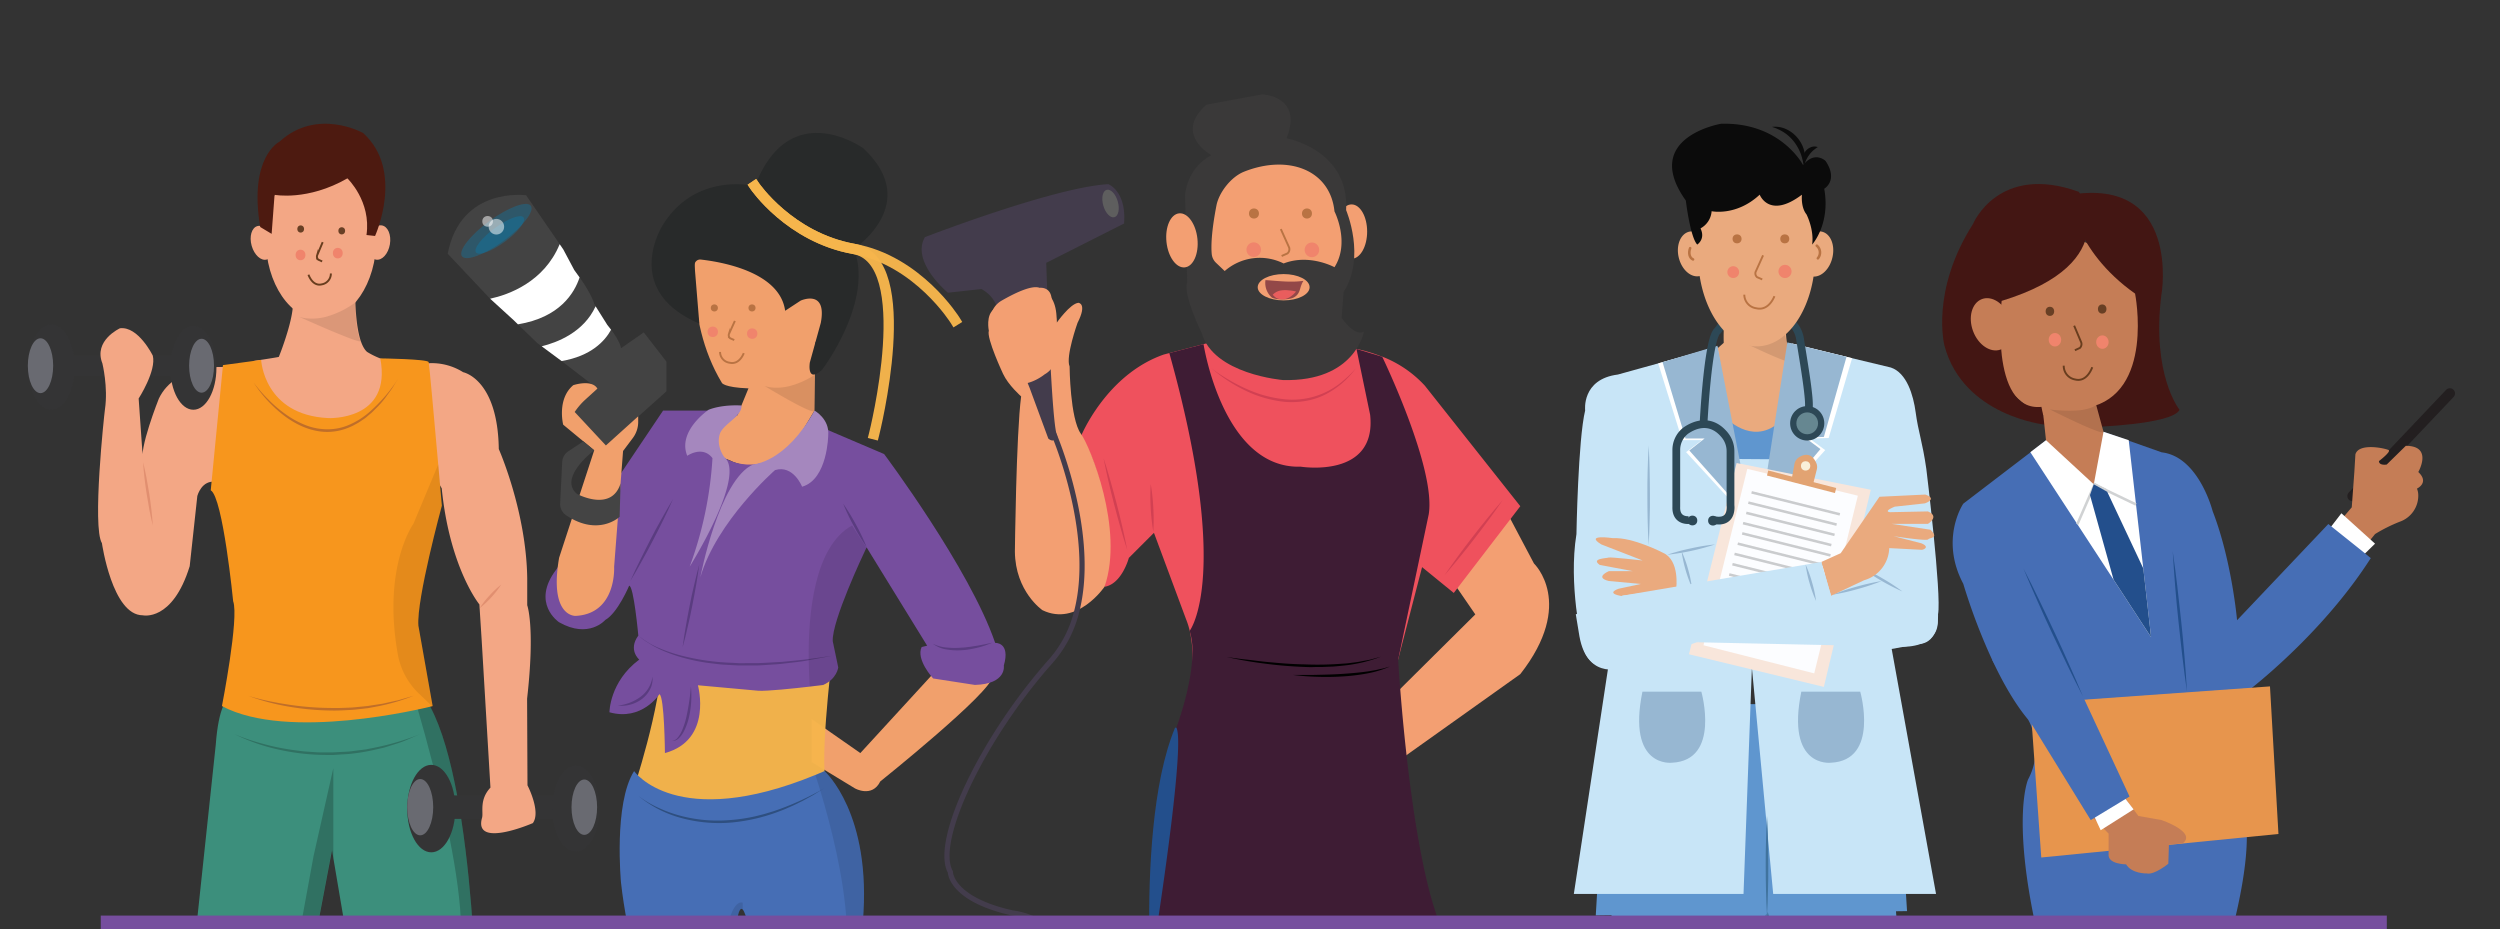 <svg xmlns="http://www.w3.org/2000/svg" xmlns:xlink="http://www.w3.org/1999/xlink" width="967.18" height="359.54" viewBox="0 0 967.18 359.54"><rect x="0" y="0" width="967.18" height="359.54" fill="#333333" stroke="none"/><defs><style>.a,.ak,.am,.ap,.ar,.ay,.n,.q,.u,.w{fill:none;}.b{clip-path:url(#a);}.c{fill:#5f96cf;}.d{fill:#eaaa7e;}.e{opacity:0.1;}.bf,.bn,.bo,.e{isolation:isolate;}.f{fill:#c8e5f7;}.ag,.ai,.g{fill:#fff;}.h{fill:#97b7d2;}.i{fill:#f8e6db;}.j{fill:#fcfdff;}.k{fill:#e2a372;}.l{fill:#f9f0d9;}.m{opacity:0.4;}.n{stroke:#808184;}.am,.ap,.ar,.ay,.n,.q,.u,.w{stroke-miterlimit:10;}.o{fill:#2d4856;}.p{fill:#668791;}.q{stroke:#2d4856;stroke-width:3px;}.r{fill:#40739e;}.s{fill:#0b0b0b;}.t{fill:#f0846c;}.u,.w{stroke:#b97343;}.ar,.u{stroke-width:0.75px;}.v{fill:#b97343;}.am,.ay,.w{stroke-linecap:round;}.x{fill:#f1a06c;}.y{fill:#282a2a;}.z{fill:#f6b54c;}.ak,.z{opacity:0.97;}.aa{fill:#434343;}.ab{fill:#466eb5;}.ac{fill:#2e4f80;}.ad{fill:#764e9e;}.ae{fill:#a587be;}.af{fill:#5a3c80;}.ag,.ah{opacity:0.31;}.ah{fill:#0086be;}.ai{opacity:0.51;}.aj{fill:#444;}.ak{stroke:#f6b54c;stroke-linecap:square;stroke-linejoin:round;}.ak,.am{stroke-width:4px;}.al{fill:#c57d56;}.am{stroke:#231f20;}.an{fill:#431613;}.ao{fill:#e7954d;}.ap{stroke:#d0d2d3;}.aq{fill:#234f8c;}.ar{stroke:#683d1e;}.as{fill:#683f24;}.at{fill:#f39f72;}.au{fill:#ef515d;}.av{fill:#3e1c34;}.aw{fill:#3a3939;}.ax{fill:#433c4c;}.ay{stroke:#433c4c;stroke-width:2px;}.az{fill:#5e5e5e;}.ba{fill:#934848;}.bb{clip-path:url(#b);}.bc{fill:#e95d5d;}.bd{fill:#d24052;}.be{fill:#3c8f7c;}.bf,.bo{opacity:0.21;}.bg{fill:#f3a785;}.bh{fill:#343435;}.bi{fill:#696a71;}.bj{fill:#e18f70;}.bk{fill:#4d1a10;}.bl{fill:#f7961d;}.bm{fill:#bf6e29;}.bn{opacity:0.08;}</style><clipPath id="a"><rect class="a" width="967.18" height="355.24" transform="translate(-10.77 -36.49)"/></clipPath><clipPath id="b"><path class="a" d="M490.6,109.06a7.46,7.46,0,0,0,3.09,6.19,5.43,5.43,0,0,0,5.63-.53c2.07-1.38,3.5-3.76,4.82-6a65.151,65.151,0,0,1-13.54.34Z" transform="translate(-10.77 -36.49)"/></clipPath></defs><g transform="translate(778.86 230.49)"><g transform="translate(-768.09 -194)"><g class="b"><path class="c" d="M723.26,323.04H612.29l.4-5.46.59-8.22,3.09-42.49,48.97,1.1,6.07.14,47.73,1.07,3.07,40.18.52,6.69Z"/><path class="c" d="M611.44,235.21l110.58,1.42,4.99,79.36-120.42,1.67Z"/><path class="d" d="M667.29,121.58l23.63,1.51s-.42,10.42,1.27,11.27l4,8.07v18.71l-19.84,9-14.77-4.72-2.53-13,1.48-10.21,1.05-4.89,5.28-4.68a81.984,81.984,0,0,1,.43-11.06Z" transform="translate(-10.77 -36.49)"/><path class="e" d="M671.57,131a59.638,59.638,0,0,0,10.73.38c6.07-.46,8.05-2.45,8.05-2.45-.58-2.07,2.36,8.41,2.7,10.9C693.33,141.82,671.57,131,671.57,131Z" transform="translate(-10.77 -36.49)"/><path class="c" d="M667.29,161.28s10.13,11.15,20.68,2.43v15.85l-13.51,3.83L670,177.22l-2.74-9.78Z" transform="translate(-10.77 -36.49)"/><path class="f" d="M691.8,132.65l39.7,9.53c6.19,2.06,8.73,10.72,9.62,17.36,1,7.53,2.6,11.27,4.12,21.86,0,0,6,48.84,4.53,56.28,0,0,.64,11.26-7.59,11.48l-10.34,1.91L749,345.85H686l-8.24-87.55-3.24,87.55H608.87l13.25-87.34s-8.44.21-10.13-10c0,0-5.28-22.32-2.11-41.88,0,0,.63-36.57,3.37-47.84,0,0-1.47-12.1,12.66-13.89l38.52-10.67,7.27,43.34,13.21.1Z" transform="translate(-10.77 -36.49)"/><path class="g" d="M630.74,104.09l22.07-6.23,13.61,67.6-24.89-27.03,6.13-4.65H640Z"/><path class="h" d="M632.42,103.62l21.24-6.34,13.12,67.51-24-27,5.91-4.64h-7.38Z"/><path class="h" d="M635.41,267.58H658.2s7.59,26.65-11.4,27.5C646.8,295.08,629.36,297.2,635.41,267.58Z" transform="translate(-10.77 -36.49)"/><path class="h" d="M696.88,267.58h22.79s7.6,26.65-11.39,27.5C708.28,295.08,690.83,297.2,696.88,267.58Z" transform="translate(-10.77 -36.49)"/><path class="g" d="M705.76,102.09l-23.21-5.71L670.31,165.4l25.04-27.75-6.04-4.47,7.38-.22Z"/><path class="h" d="M703.6,101.56l-22.9-5.59-10.85,69.44,23.65-28.17-6.04-4.47,7.38-.22Z"/><path class="i" d="M642.64,216.63l52.19,12.62,18.15-76.26-51.91-10.34Z"/><path class="j" d="M648.26,213.15l42.84,10.87,16.88-68.74L665.21,144.9Z"/><path class="k" d="M699.12,154.25l-26.3-6.77.49-1.95,26.3,6.78Z"/><path class="k" d="M693.22,185l1-5.48a3.91,3.91,0,0,1,1.74-2.6c1.8-1.13,4.87-2.12,6.76,2.33a3.84,3.84,0,0,1,.15,2.39l-1.35,5.29Z" transform="translate(-10.77 -36.49)"/><ellipse class="l" cx="1.8" cy="1.81" rx="1.8" ry="1.81" transform="translate(685.97 141.94)"/><g class="m"><line class="n" x2="34.16" y2="8.5" transform="translate(666.86 153.99)"/><line class="n" x2="34.16" y2="8.5" transform="translate(665.61 157.96)"/><line class="n" x2="34.16" y2="8.5" transform="translate(664.81 161.93)"/><line class="n" x2="34.16" y2="8.5" transform="translate(663.56 165.9)"/><line class="n" x2="34.16" y2="8.51" transform="translate(663.23 169.87)"/><line class="n" x2="34.16" y2="8.51" transform="translate(661.51 173.84)"/><line class="n" x2="34.16" y2="8.51" transform="translate(660.26 177.81)"/><line class="n" x2="34.17" y2="8.5" transform="translate(659.46 181.79)"/><line class="n" x2="34.16" y2="8.5" transform="translate(658.21 185.76)"/><line class="n" x2="34.16" y2="8.5" transform="translate(657.42 189.73)"/></g><path class="d" d="M643.4,213.87s-11.65-6.1-19.39-5.67c0,0-11.25-1.68-4.5,2.42l16,6.22s-12.52-1.42-13.22-1.13-7,.32-3.38,2.85l12.8,2.4h-9.28s-5.77,2.4,0,3.82l12.38,1.13-8.58,1.85s-5.07,1.61.56,2.72.7,0,.7,0l21-2.87S649.93,216.76,643.4,213.87Z" transform="translate(-10.77 -36.49)"/><path class="f" d="M656.42,248.47l80.14,1.73s13.44.38,13.14-10.2L746,208.67,718.12,216Z" transform="translate(-10.77 -36.49)"/><ellipse class="o" cx="6.61" cy="6.66" rx="6.61" ry="6.66" transform="translate(681.78 120.62)"/><ellipse class="p" cx="4.2" cy="4.23" rx="4.2" ry="4.23" transform="translate(684.19 123.05)"/><path class="q" d="M653.42,201.19s-5.12.64-4.91-5.1v-22a9.44,9.44,0,0,1,3.64-7.48c3.81-2.67,10-4.65,15.19,1.8a9.9,9.9,0,0,1,2.14,6.22v20.86s1,7.06-6.15,5.76" transform="translate(-10.77 -36.49)"/><ellipse class="o" cx="1.88" cy="1.89" rx="1.88" ry="1.89" transform="translate(642.1 162.99)"/><ellipse class="o" cx="1.88" cy="1.89" rx="1.88" ry="1.89" transform="translate(650.05 163.05)"/><path class="q" d="M659,165s1.63-34.73,5.61-37.14c0,0,12.47-19.31,28.67-2.89a11.26,11.26,0,0,1,3.12,6.26c1.16,7.58,4.49,26.1,3.1,27.32" transform="translate(-10.77 -36.49)"/><path class="h" d="M637.82,172.33c.2,3.22.3,6.43.38,9.65s.1,6.42.12,9.64,0,6.43-.12,9.64l-.14,4.82c-.08,1.61-.13,3.22-.24,4.82-.12-1.6-.16-3.21-.25-4.82l-.14-4.82c-.09-3.21-.1-6.43-.11-9.64s0-6.43.11-9.64S637.61,175.55,637.82,172.33Z" transform="translate(-10.77 -36.49)"/><path class="r" d="M683.6,315.59c.21,3.21.31,6.42.39,9.64s.1,6.43.11,9.64,0,6.43-.11,9.64l-.14,4.82c-.09,1.61-.13,3.22-.25,4.83-.11-1.61-.16-3.22-.24-4.83l-.14-4.82c-.09-3.21-.11-6.43-.12-9.64s0-6.43.12-9.64S683.4,318.8,683.6,315.59Z" transform="translate(-10.77 -36.49)"/><path class="h" d="M728,224.78a88.643,88.643,0,0,1-9.45,3.14,86.49,86.49,0,0,1-9.72,2.19,86.51,86.51,0,0,1,9.45-3.15,88.719,88.719,0,0,1,9.72-2.18Z" transform="translate(-10.77 -36.49)"/><path class="h" d="M663.52,210.62a90.521,90.521,0,0,1-18.51,4,77.3,77.3,0,0,1,9.15-2.47A79.3,79.3,0,0,1,663.52,210.62Z" transform="translate(-10.77 -36.49)"/><path class="h" d="M654.54,227.23a53.611,53.611,0,0,1-4-14,45.319,45.319,0,0,1,2.5,6.88,46.783,46.783,0,0,1,1.5,7.12Z" transform="translate(-10.77 -36.49)"/><path class="h" d="M736,228.83a84.3,84.3,0,0,1-15.88-9.23,74.185,74.185,0,0,1,8.19,4.18,75.992,75.992,0,0,1,7.69,5.05Z" transform="translate(-10.77 -36.49)"/><path class="d" d="M704.62,217.41l3.77,13.07,12.78-6a13.38,13.38,0,0,0,9.73-12.43l12.13.63a2.809,2.809,0,0,0,.65,0c.81-.16,2.83-1.17-.38-2.5l-10.69-2.75s12.8,2,13.36,1.24,4.36-.33.85-3.73l-14.91-2.26h13.92s4.79-2.84,0-4.83l-14.58.3s-3-.16,1.78-2.14l11.68-1.28s5.06-1.7.14-3.4l-17.73.85-15,21.83Z" transform="translate(-10.77 -36.49)"/><path class="f" d="M627.53,230.48l77.09-13.07,3.77,13.07-79.73,27.61s-14.39,6-17.62-11.89l-1.41-8.54Z" transform="translate(-10.77 -36.49)"/><path class="h" d="M702.58,232.49a48.143,48.143,0,0,1-2.5-6.89,46.525,46.525,0,0,1-1.54-7.16,45.725,45.725,0,0,1,2.5,6.88,46.9,46.9,0,0,1,1.54,7.17Z" transform="translate(-10.77 -36.49)"/><path class="r" d="M683.37,353.43a8.87,8.87,0,0,1,.07,3.12,8.72,8.72,0,0,1-.93,3,8.691,8.691,0,0,1-.06-3.13A8.868,8.868,0,0,1,683.37,353.43Z" transform="translate(-10.77 -36.49)"/><path class="r" d="M683.84,352.81a11.62,11.62,0,0,1,.62,6.73,10.409,10.409,0,0,1-.81-3.32,10.619,10.619,0,0,1,.19-3.41Z" transform="translate(-10.77 -36.49)"/><path class="d" d="M704.86,89.63a4.83,4.83,0,0,0-3.14.35c-2.37-15.77-11.36-27.5-22.11-27.5S659.7,74.42,657.43,90.39a5.15,5.15,0,0,0-3.91-.76c-3.37.79-5.19,5.27-4.06,10s4.73,7.91,8.09,7.17C660,122.39,668.94,134,679.61,134s19.57-11.51,22-27c3.11.11,6.24-2.93,7.27-7.27C710.05,94.9,708.23,90.42,704.86,89.63Z" transform="translate(-10.77 -36.49)"/><path class="s" d="M656.62,94.62s3.29-2.13,1.25-6.26a8.21,8.21,0,0,0,4.31-6.65s9.53,2.05,18.6-6.4c0,0,3.63,9.6,16.34,0,0,0-.54,4.78,1.77,7.64,0,0,3,5.84,2.18,11.67,0,0,7.16-7.89,4.67-21.6,0,0,5.59-3.2.53-10.74,0,0-4.16-4.12-8.7,1.6,0,0-8.62-16.69-31.76-16,0,0-31.08,5.25-13.61,29.71C652.2,77.59,653.9,91.83,656.62,94.62Z" transform="translate(-10.77 -36.49)"/><path class="s" d="M685.55,49.1a10.07,10.07,0,0,1,5.63.94,12.31,12.31,0,0,1,4.54,3.69,12.47,12.47,0,0,1,2.2,11,25.064,25.064,0,0,0-1.28-5.27,18.26,18.26,0,0,0-2.5-4.52,16.351,16.351,0,0,0-3.73-3.55A18.44,18.44,0,0,0,685.55,49.1Z" transform="translate(-10.77 -36.49)"/><path class="s" d="M703.24,56.91a14.42,14.42,0,0,0-1.84,1.37,10.789,10.789,0,0,0-1.34,1.46A12.859,12.859,0,0,0,699,61.43c-.34.62-.62,1.3-1,2.11a4.54,4.54,0,0,1,.47-5,4.789,4.789,0,0,1,2.17-1.6A3.54,3.54,0,0,1,703.24,56.91Z" transform="translate(-10.77 -36.49)"/><ellipse class="t" cx="2.28" cy="2.29" rx="2.28" ry="2.29" transform="translate(657.49 66.49)"/><ellipse class="t" cx="2.54" cy="2.56" rx="2.54" ry="2.56" transform="translate(677.26 65.96)"/><path class="u" d="M682.08,98.78l-2.9,6.44a1.94,1.94,0,0,0,.58,2l2,.88" transform="translate(-10.77 -36.49)"/><path class="u" d="M674.82,114a5.34,5.34,0,0,0,4.65,5.26c4.93,1.17,7-4.68,7-4.68" transform="translate(-10.77 -36.49)"/><ellipse class="v" cx="1.74" cy="1.75" rx="1.74" ry="1.75" transform="translate(659.51 54.17)"/><ellipse class="v" cx="1.74" cy="1.75" rx="1.74" ry="1.75" transform="translate(677.97 54.17)"/><path class="w" d="M653.88,96c-.74,1.88-.24,3.83,1.11,4.37" transform="translate(-10.77 -36.49)"/><path class="w" d="M702.87,95.05a3.47,3.47,0,0,1,.42,4.88" transform="translate(-10.77 -36.49)"/><path class="x" d="M364.23,257.13l-31.39,34.21L314,278.2v16.62L330.75,305s6.61,3.75,9.8-2.68c0,0,43.37-34.73,43.37-40.55l-9.85-8Z" transform="translate(-10.77 -36.49)"/><path class="x" d="M269.69,92.35s-5.72,30.39,9.58,55.76c0,0,.71,1.78,10.29,2.14l-4.26,10.37s-20.57,11.43-2.84,17.51c0,0,14.9,8.58,27.32-10.37l5.32-8.93.36-26.29,8.86-17.31L287.08,89.49Z" transform="translate(-10.77 -36.49)"/><path class="y" d="M271.05,100.41c7.58.84,30.63,4.61,32.7,19.82l6-3.93s10.29-4.65,7.8,8.58l-4.25,15.36s-1.3,8.22,4.7,2.86c0,0,20.19-26.44,12.38-46.82,0,0,26.61-17.51,3.55-38.95,0,0-28.38-20.38-41.86,14.65,0,0-23.06-5.72-35.83,15.37,0,0-15.84,25,14.31,37.82l-1.85-22.58a2.16,2.16,0,0,1,2.35-2.18Z" transform="translate(-10.77 -36.49)"/><path class="z" d="M256.21,253.81l65.58,1.61s-5.45,44.5-1.46,49.32c0,0-41.15,32.44-75.47,1.34C244.86,306.08,255.68,273.92,256.21,253.81Z" transform="translate(-10.77 -36.49)"/><path class="aa" d="M257.81,139.88v11.53L234.4,172.32c-1.23,1.1-12.61-13.49-12.61-13.49l9.35-8.48L219,141l-1.7-1.28-7.7-5.71-1.77-1.32-7.43-7.18-1.62-1.58-9.12-8.33-.07-.06L173.21,98.17c5-26.16,30.33-22.62,30.33-22.62l13,18.92,1.38,2,4.26,8c.76,1,1.44,1.94,2.06,2.82,5,7.12,5.66,10.31,5.66,10.31l.54.86,4.51,7.18c.54.67,1,1.3,1.48,1.89,3.63,4.88,3.84,7.2,3.84,7.2l8.78-6.14Z" transform="translate(-10.77 -36.49)"/><path class="ab" d="M333.78,356.88H289.19c-.44-1.85-1.11-4.18-1.85-5s-1.62.05-2.33,5H242.6c-.95-5-1.77-10.18-2.35-15.41,0,0-2.92-30.55,5.06-43.16,0,0,16.32,23.56,70.18,1.48,1.15-.48,2.31-1,3.48-1.48C319,298.31,337.48,314.66,333.78,356.88Z" transform="translate(-10.77 -36.49)"/><path class="ac" d="M246.9,307.85a39.859,39.859,0,0,0,8.21,4.83,50.189,50.189,0,0,0,9,3.13,57.15,57.15,0,0,0,9.37,1.5,60,60,0,0,0,9.48-.09,67.865,67.865,0,0,0,9.39-1.45c1.53-.39,3.08-.74,4.59-1.23l2.28-.69,2.25-.78a107.8,107.8,0,0,0,17.3-8.06l-4.07,2.53-4.2,2.32c-1.44.7-2.86,1.44-4.33,2.08s-2.92,1.32-4.43,1.85A69.4,69.4,0,0,1,283,318.21a55.539,55.539,0,0,1-19.13-1.66,43.83,43.83,0,0,1-16.97-8.7Z" transform="translate(-10.77 -36.49)"/><path class="e" d="M333.78,356.88h-6.26c-1-17.38-5.95-37-10.17-51-.64-2.16-1.27-4.18-1.86-6,1.15-.48,2.31-1,3.48-1.48C319,298.31,337.48,314.66,333.78,356.88Z" transform="translate(-10.77 -36.49)"/><path class="e" d="M287.34,349.25v2.67c-.77-.83-1.62.05-2.33,5h-3.22C284.3,347.51,287.34,349.25,287.34,349.25Z" transform="translate(-10.77 -36.49)"/><path class="ad" d="M388.35,257.48s1.24,7.14-11.18,7.5L361,262.48s-6.75-7.33-4.44-12.16l2.13-.52-18-29.22h0l-5.43-8.83-.1.22c-1.25,2.63-13.36,28.26-13,36.06l2.13,10.18s-.53,4.46-5.85,6.79c0,0-2.14.27-5.19.63-6.22.72-16.25,1.78-19.82,1.6L270,265.11s5.87,21.14-12.76,26.23c0,0-.18-21.89-2.13-22.78,0,0-6.74,10.54-19.33,7,0,0,0-11.8,11.52-20.38,0,0-4.43-3.75-.35-9.29,0,0-1.77-19.3-3.55-19.3,0,0-4.43,10.56-9.22,13.24,0,0-6.38,7.49-17.92.88,0,0-11-7.33-1.05-20.38l41.31-61.47h20.76l8,1.79s-18.8,12.15-2.3,17.78c0,0,17.06,7.95,29.74-15.28l29.32,12.51S375.23,220,385,248.72C385,248.72,391,248.36,388.35,257.48Z" transform="translate(-10.77 -36.49)"/><path class="ae" d="M315.1,158.83s5.85,3.22,5.32,9.47c0,0-.18,17.16-10.11,20,0,0-3.37-8.58-10.46-6.44,0,0-22.53,19.66-28.91,41.46,0,0,7.19-37.81,20.49-43.68C291.43,179.66,304,179,315.1,158.83Z" transform="translate(-10.77 -36.49)"/><path class="ae" d="M286.84,156.88s-7-.56-12.67,1.63c0,0-12.21,8.2-8.29,17.83,0,0,5.89-4.14,9.76.9a146.618,146.618,0,0,1-8.83,42s22.11-35.21,13.39-42.43c0,0-3.21-4.06-1.73-8.9C279.65,164.13,287.25,161,286.84,156.88Z" transform="translate(-10.77 -36.49)"/><path class="af" d="M247,245.86a30.88,30.88,0,0,0,8.22,4.95,58.315,58.315,0,0,0,9.11,3,89.73,89.73,0,0,0,19,2.61l2.4.14H293c3.21-.13,6.41-.33,9.62-.51,3.2-.33,6.41-.59,9.61-1s6.37-.9,9.58-1.31c-3.17.63-6.34,1.19-9.51,1.79s-6.4.84-9.61,1.26c-1.6.19-3.22.26-4.83.37s-3.22.24-4.84.29h-7.28l-2.42-.12c-1.61-.11-3.23-.17-4.84-.31l-4.83-.59a74,74,0,0,1-9.51-2,59.16,59.16,0,0,1-9.11-3.34l-2.16-1.12c-.7-.4-1.38-.84-2.08-1.25A21.24,21.24,0,0,1,247,245.86Z" transform="translate(-10.77 -36.49)"/><path class="af" d="M360.86,249a14.541,14.541,0,0,0,5.61,1.53,31.428,31.428,0,0,0,5.82,0c1,0,1.94-.21,2.91-.29l2.91-.45,2.9-.55c1-.19,1.93-.42,2.91-.58-.91.38-1.85.7-2.78,1.06a28.517,28.517,0,0,1-2.87.83c-.96.26-1.95.43-2.92.62a21.371,21.371,0,0,1-3,.36,23.729,23.729,0,0,1-6-.25,11.33,11.33,0,0,1-5.49-2.28Z" transform="translate(-10.77 -36.49)"/><path class="af" d="M326.19,194.84a83.109,83.109,0,0,1,5,8.2,80.357,80.357,0,0,1,4.13,8.69,82.194,82.194,0,0,1-5-8.21,80.146,80.146,0,0,1-4.13-8.68Z" transform="translate(-10.77 -36.49)"/><path class="af" d="M260.42,193c-1.2,2.75-2.49,5.45-3.8,8.14s-2.68,5.35-4.05,8-2.79,5.29-4.25,7.9l-2.2,3.92c-.76,1.29-1.5,2.59-2.29,3.86.59-1.38,1.24-2.72,1.86-4.09l1.95-4c1.3-2.7,2.67-5.36,4-8s2.79-5.3,4.26-7.91S258.86,195.56,260.42,193Z" transform="translate(-10.77 -36.49)"/><path class="af" d="M270.54,218.29c-.34,2.73-.78,5.43-1.24,8.13s-1,5.39-1.51,8.08-1.1,5.37-1.73,8l-.94,4c-.35,1.32-.67,2.66-1.05,4,.16-1.37.38-2.72.57-4.08l.67-4.05c.45-2.71,1-5.4,1.5-8.08s1.11-5.37,1.74-8S269.8,220.94,270.54,218.29Z" transform="translate(-10.77 -36.49)"/><path class="af" d="M267.3,265.61a37.241,37.241,0,0,1-.75,11.85,23.269,23.269,0,0,1-2.06,5.64,10,10,0,0,1-1.81,2.45,3.68,3.68,0,0,1-2.74,1.14,3.7,3.7,0,0,0,2.38-1.48,11.289,11.289,0,0,0,1.47-2.46,29.888,29.888,0,0,0,1.78-5.52A91.133,91.133,0,0,0,267.3,265.61Z" transform="translate(-10.77 -36.49)"/><path class="af" d="M252.42,261.78a8.59,8.59,0,0,1-.89,4.83,11,11,0,0,1-3.22,3.84,13.22,13.22,0,0,1-9.39,2.53,18.2,18.2,0,0,0,8.79-3.33A11.63,11.63,0,0,0,252.42,261.78Z" transform="translate(-10.77 -36.49)"/><path class="e" d="M322.19,248l2.13,10.18s-.53,4.46-5.85,6.79c0,0-2.14.27-5.19.63-.2-2.85-.37-6.39-.42-10.32-.22-17.84,2.14-43.9,16.78-52l5.58,8.67C334,214.58,321.86,240.21,322.19,248Z" transform="translate(-10.77 -36.49)"/><path class="g" d="M236.41,127.57c-2.42,4.41-7.72,10.16-19.14,12.11l-7.7-5.71c5.93-1.46,16.24-5.37,20.85-15.47l4.51,7.18C235.47,126.35,236,127,236.41,127.57Z" transform="translate(-10.77 -36.49)"/><path class="ag" d="M185.44,116.16h0C185.23,116.2,185.22,116.19,185.44,116.16Z" transform="translate(-10.77 -36.49)"/><path class="g" d="M224.22,107.33c-1.94,5.92-7.57,15.49-23.85,18.14l-1.62-1.58-9.12-8.33c7.06-1.52,20.85-6.41,26.89-21.09l1.38,2,4.26,8C222.92,105.51,223.6,106.45,224.22,107.33Z" transform="translate(-10.77 -36.49)"/><ellipse class="ah" cx="16.52" cy="4.71" rx="16.52" ry="4.71" transform="translate(165.167 58.852) rotate(-36.26)"/><ellipse class="ah" cx="11.42" cy="3.26" rx="11.42" ry="3.26" transform="translate(171.458 58.523) rotate(-36.26)"/><ellipse class="ai" cx="2.06" cy="2.07" rx="2.06" ry="2.07" transform="translate(175.82 47.08)"/><ellipse class="ai" cx="3" cy="3.03" rx="3" ry="3.03" transform="translate(178.27 48.19)"/><path class="x" d="M246.9,161.06v2.15a10.38,10.38,0,0,1-2.09,6.26l-3.76,5-3.46,44.8s1.06,18.19-14.9,19c0,0-10.37.54-6.38-22.51l13.57-41.55-12-9.92s-2.51-9.92,3.91-15.28c0,0,7.15-2.41,9.34,1.34l-5,4.55a26.17,26.17,0,0,0-3.8,4.48l12.06,12.95Z" transform="translate(-10.77 -36.49)"/><path class="aj" d="M229.88,174.2s-14.11,10.62-6.66,16.89c0,0,13.4,7.24,16.86-4.1l-.36,12.94s-8.17,7.81-20.7-.58a5.23,5.23,0,0,1-2.31-4.6l.79-16a5.32,5.32,0,0,1,2.36-4.16l5.84-3.86Z" transform="translate(-10.77 -36.49)"/><path class="ak" d="M292,72s13.48,19.84,38.31,24.3,7.85,71.7,7.85,71.7" transform="translate(-10.77 -36.49)"/><path class="ak" d="M292,72s13.48,19.84,38.31,24.3,39.2,27.61,39.2,27.61" transform="translate(-10.77 -36.49)"/><ellipse class="t" cx="2.01" cy="2.02" rx="2.01" ry="2.02" transform="translate(262.97 89.86)"/><ellipse class="t" cx="2.01" cy="2.02" rx="2.01" ry="2.02" transform="translate(278.22 90.56)"/><path class="u" d="M284.3,124.16l-2.3,5.08a1.54,1.54,0,0,0,.46,1.62l1.6.69" transform="translate(-10.77 -36.49)"/><path class="u" d="M278.57,136.16a4.22,4.22,0,0,0,3.67,4.16c3.89.92,5.5-3.7,5.5-3.7" transform="translate(-10.77 -36.49)"/><ellipse class="v" cx="1.37" cy="1.38" rx="1.37" ry="1.38" transform="translate(264.22 81.26)"/><ellipse class="v" cx="1.37" cy="1.38" rx="1.37" ry="1.38" transform="translate(278.79 81.26)"/><path class="e" d="M295.74,149.28s3.59,1.49,9.33.17a31.9,31.9,0,0,0,10.22-4.53s-.19,11.6-.19,13.91S295.74,149.28,295.74,149.28Z" transform="translate(-10.77 -36.49)"/><ellipse class="al" cx="31.44" cy="35.96" rx="31.44" ry="35.96" transform="matrix(0.941, -0.338, 0.338, 0.941, 747.047, 67.79)"/><line class="am" x1="37.66" y2="39.71" transform="translate(899.35 115.71)"/><path class="al" d="M912.47,214.47l6.37-7.86a61.083,61.083,0,0,1,9.58-4.78,10.69,10.69,0,0,0,7.14-10.42,6.831,6.831,0,0,0-.51-2.38s4.94-2.28.52-6.42c0,0,5.85-10.13-4.83-10.13l-7.39,7.24s-3,.52-3-1.34c0,0,4.78-3.63,3.75-4.25s-11.56-3-12.86,1.66l-.41,6.82-1,13.66-9,10.54Z" transform="translate(-10.77 -36.49)"/><path class="g" d="M900.88,180.87l7.19-7.03-13.02-11.76-6.08,7.89Z"/><path class="ab" d="M917.19,215.92c-16.23,25.4-39.09,44.65-45.94,50.14-1.3,1-2,1.57-2,1.57l-.1,53.37c.06.93.08,1.89.08,2.87,0,10.79-2.7,24.4-5.56,35.68H787.81c-9.57-43.7-3.2-58-3.2-58a25.081,25.081,0,0,0,2.47-6.85,24.531,24.531,0,0,0-.91-12.8,19.2,19.2,0,0,0-1.56-3.52c-5.29-6.35-9.94-14.67-13.76-22.81h0a228.355,228.355,0,0,1-11.31-29.71c-9.24-17.38,0-31,0-31l26-19.87,6.06-4.64L810,187.37l3.74-20.2a.16.16,0,0,0,0-.12l9.77,3.43,12.8,4.52c14.37,1.66,19.7,22.76,19.7,22.76,7.4,19,9.45,42.19,9.45,42.19l35.31-37.23,1.17.94.93.75L913.62,213l1.34,1.08Z" transform="translate(-10.77 -36.49)"/><path class="an" d="M804.25,74.21s18.78,27.31-29.87,42.2c0,0-4.93,43,15.39,41l1.49,6.9s-31.66-3.25-39-30.56c0,0-5.55-21.1,11.08-47.16C763.29,86.62,773.15,63,804.25,74.21Z" transform="translate(-10.77 -36.49)"/><path class="an" d="M800.46,75.4S802,96.64,826,113.59c0,0,7.71,38.75-18.29,44.12l1,7.53s31.75-.91,34.49-6.7c0,0-10.95-13.51-7-44.68C836.31,113.86,843.78,68.12,800.46,75.4Z" transform="translate(-10.77 -36.49)"/><ellipse class="al" cx="7.55" cy="10.41" rx="7.55" ry="10.41" transform="translate(748.924 81.84) rotate(-20.38)"/><path class="al" d="M799.26,116.75H778.94l2.46,22.96,17.86,11.17,8.62-2.48Z"/><path class="g" d="M812.77,133.81l-9.75-3.26-3.76,20.33-18.49-17.07-6.06,4.64,46.72,71.58Z"/><path class="ao" d="M867.42,229.06l-92.71,6.62,4.23,59.57,91.76-9.1Z"/><path class="al" d="M819.89,305.68l7.39,10,9,1.59s13.7,4.7,8.16,9l-5.34.53-.24,7.36s-5.41,4.42-8.33,3.75c0,0-5.75.21-8-3.52,0,0-7.18,0-6.77-3.93v-7.95l-9.91-10.15Z" transform="translate(-10.77 -36.49)"/><path class="g" d="M809.53,270.02l5.13,6.61-12.73,8.07-3.86-8.27Z"/><path class="ab" d="M772.03,183.42l41.06,88.25-15.02,9.1-37.99-61.71Z"/><line class="ap" x1="16.34" y1="7.82" transform="translate(799.26 150.88)"/><path class="ap" d="M804.15,153.22l-4.55-2.34-6.7,15.44"/><path class="aq" d="M797.79,155.04l9.13,32.75,14.51,22.24-3.02-26.61-13.95-29.65-5.2-2.89Z"/><path class="aq" d="M805.85,269.46c-2.11-4-4.12-8.13-6.11-12.23s-3.91-8.22-5.87-12.33-3.81-8.28-5.66-12.44l-2.75-6.25c-.89-2.1-1.81-4.18-2.66-6.3,1.06,2,2.06,4.06,3.1,6.09l3,6.14c2,4.09,3.91,8.22,5.86,12.34s3.82,8.27,5.66,12.43S804.11,265.24,805.85,269.46Z" transform="translate(-10.77 -36.49)"/><path class="aq" d="M846.08,267.61c-.67-4.52-1.23-9-1.78-13.57s-1-9.06-1.51-13.6-.89-9.07-1.28-13.61L841,220c-.15-2.28-.33-4.55-.45-6.83.34,2.26.62,4.52.94,6.78l.84,6.79c.54,4.52,1,9.06,1.51,13.59s.89,9.08,1.28,13.62S845.82,263.05,846.08,267.61Z" transform="translate(-10.77 -36.49)"/><ellipse class="t" cx="2.41" cy="2.6" rx="2.41" ry="2.6" transform="translate(781.82 92.35)"/><ellipse class="t" cx="2.41" cy="2.6" rx="2.41" ry="2.6" transform="translate(800.18 93.26)"/><path class="ar" d="M802.43,126l2.76,6.53a2.09,2.09,0,0,1-.55,2.08l-1.93.89" transform="translate(-10.77 -36.49)"/><path class="ar" d="M798.4,141.46a5.31,5.31,0,0,0,4.41,5.35c4.69,1.19,6.62-4.75,6.62-4.75" transform="translate(-10.77 -36.49)"/><ellipse class="as" cx="1.65" cy="1.78" rx="1.65" ry="1.78" transform="translate(780.63 82.18)"/><ellipse class="as" cx="1.65" cy="1.78" rx="1.65" ry="1.78" transform="translate(800.86 81.28)"/><path class="e" d="M793.05,158.41a57.309,57.309,0,0,0,10.37.41c5.88-.41,7.8-2.33,7.8-2.33-.54-2,2.25,8.15,2.57,10.56C814.05,169,793.05,158.41,793.05,158.41Z" transform="translate(-10.77 -36.49)"/><path class="aq" d="M551,361.05H509.6l-10.28-44.89-3.51,44.89H444.6c-.27-23.45,1.09-58.2,10-79.53h3.32l82.95-.4Z" transform="translate(-10.77 -36.49)"/><path class="at" d="M553.63,212.07l19.47-32.56L593.45,218s16.21,15.37-5.29,42.8l-45.82,32.62-1.45-26.09,29.86-29.63S557.75,219,553.63,212.07Z" transform="translate(-10.77 -36.49)"/><path class="au" d="M540.88,255.18l-1.12,4.33s7.89,85,18.75,101.54H449l8.88-79.21.09-.34c.61-2.31,4-16.08,3.38-29a47.315,47.315,0,0,0-1-8.11,2.462,2.462,0,0,0-.07-.29,30.5,30.5,0,0,0-1.46-4.63l-12.39-33.34-9.71,9.71S434,226,427.31,227c0,0,5.46-34.47-9.11-58.26l.26-.59c1.67-3.73,11.54-23.93,31.79-31l2.11-.55,13.24-3.46,4.14-1.08s20.33,15.77,46.55,1.69a53.661,53.661,0,0,1,8.49,1.22,61,61,0,0,1,9.88,3h.08a44.061,44.061,0,0,1,16.51,11.26l36.91,46.61L562.42,229.4l-12.26-10-9.28,35.8Z" transform="translate(-10.77 -36.49)"/><path class="av" d="M558.6,361.05H447.22c2-12.86,11.17-73.83,7.88-79.53,0,0,6.13-16.24,6.22-29.06a25.651,25.651,0,0,0-1-8.11l-.09-.27h0c.56-.75,16-22.27-7.85-107.47l13.24-3.46s7.47,48.36,37.58,47.39c0,0,29.55,4.79,26.87-20.07L524.78,135l9.88,3h.08c.43.88,20.85,43.33,18,60.95l-11.83,56.2h0C540.94,256.26,545.53,333.66,558.6,361.05Z" transform="translate(-10.77 -36.49)"/><ellipse class="at" cx="6.02" cy="10.51" rx="6.02" ry="10.51" transform="translate(506.1 42.59)"/><path class="aw" d="M468.67,60.05s-14.9-8.14-1.91-19.55l21.61-4s15.9.61,9.35,17c0,0,24.35,4.42,23.06,27.8,0,0,7.77,18.21-1,31.69l-.73,10s4.86,7.28,8.62,5.34c0,0-3.4,19.43-31.32,18.7,0,0-26.95-2.19-31.44-18.21,0,0-7.35-14.81-5.62-19.67l-.82-33.75S459.06,65,468.67,60.05Z" transform="translate(-10.77 -36.49)"/><ellipse class="at" cx="6.02" cy="10.51" rx="6.02" ry="10.51" transform="translate(439.401 46.681) rotate(-6.03)"/><path class="at" d="M473.8,104.86l-3.34-3.18a5.38,5.38,0,0,1-1.68-3.47c-.25-2.72-.19-8.27,1.82-18.67,1-5.18,5.76-11.16,10.67-13.11,17.12-6.82,33.39-.67,35,15.35,0,0,6.15,12,0,21.6,0,0-9.71-5.34-19.67-1.45a20.59,20.59,0,0,0-22.8,2.93Z" transform="translate(-10.77 -36.49)"/><path class="at" d="M427.31,227s-10.57,15.55-24,9.07c0,0-10.52-7.12-10.68-22.66,0,0,.48-45.32,2.42-60.05,0,0-5-4.37-7-8.74,0,0-6.47-13.76-5.5-16.67,0,0-1.3-6.15,2.1-8.42l14.73-7.61s9.88-1.78,9.39,13c0,0,5.18-7.44,8.42-7.77,0,0,3.56.16-.33,7.77,0,0-4.69,13.11-3.07,16.84,0,0,.16,20.23,4.37,26.06C421.65,172.5,435,204.79,427.31,227Z" transform="translate(-10.77 -36.49)"/><path class="ax" d="M405.56,169.67l-7.22-19.59L385.5,118.2a12.73,12.73,0,0,0-5.82-6.38l-12.95,1.42s-14.41-11.86-8.91-21.5c0,0,50.11-19.35,70.94-20.49,0,0,7.08,2.59,6.11,15.22l-30.11,15.22s2.06,65.39,4.35,67C409.11,168.7,408,171.77,405.56,169.67Z" transform="translate(-10.77 -36.49)"/><path class="at" d="M383.19,124.21a8.55,8.55,0,0,1,4.24-7.86c4.56-2.64,11.65-6.22,14.75-5,0,0,4.53-.64,4.69,4.7,0,0,2.91,7.8,1.78,13.85,0,0,2.59,11-4.53,14.94,0,0-4.86,4.07-10.36,3.74,0,0-6.68-3.84-9-14a63.319,63.319,0,0,1-1.57-10.37Z" transform="translate(-10.77 -36.49)"/><path class="ay" d="M407.68,167.89s.29.66.77,1.87c3.15,8,14.72,40.12,8.22,66.3h0a45.42,45.42,0,0,1-10,19.55c-26.23,29.46-45.65,69.76-39,81.74,0,0,0,10.52,24.11,15.87,0,0,9.82.92,15.54,7.82" transform="translate(-10.77 -36.49)"/><ellipse class="az" cx="2.91" cy="5.5" rx="2.91" ry="5.5" transform="translate(414.557 37.754) rotate(-15.91)"/><ellipse class="at" cx="10.04" cy="5.09" rx="10.04" ry="5.09" transform="translate(475.8 69.54)"/><path class="ba" d="M489.57,108.36a7.57,7.57,0,0,0,2.5,6.79c1.82.95,7.19,1,8.92-.35,2.29-1.55,1.66-3.64,3.28-6.16C499.6,109.36,494.2,108.68,489.57,108.36Z" transform="translate(-10.77 -36.49)"/><g class="bb"><path class="bc" d="M506.33,117.28a4.47,4.47,0,0,0-2.63-3.67,14.341,14.341,0,0,0-5.09-1.27,10.64,10.64,0,0,0-3.38.09,5.39,5.39,0,0,0-3.1,1.91,4.12,4.12,0,0,0-.68,1.94,5.74,5.74,0,0,0,4,6.22,11.74,11.74,0,0,0,9.51-1.7" transform="translate(-10.77 -36.49)"/></g><path class="bd" d="M558.81,222.6c1.72-2.56,3.52-5,5.33-7.52s3.68-4.92,5.55-7.36,3.78-4.84,5.73-7.21l2.93-3.56c1-1.16,2-2.34,3-3.49-.85,1.29-1.75,2.53-2.63,3.79L576,201c-1.81,2.48-3.68,4.92-5.55,7.36s-3.78,4.84-5.73,7.21S560.85,220.3,558.81,222.6Z" transform="translate(-10.77 -36.49)"/><path class="bd" d="M436.13,212.86c-1-2.92-1.83-5.87-2.68-8.82s-1.64-5.92-2.42-8.89-1.52-6-2.2-8.94l-1-4.5c-.3-1.5-.64-3-.92-4.51.5,1.45.93,2.93,1.39,4.39l1.29,4.43c.86,2.94,1.64,5.91,2.42,8.88s1.52,5.95,2.2,8.95S435.56,209.84,436.13,212.86Z" transform="translate(-10.77 -36.49)"/><path class="bd" d="M446.18,205.66a76.463,76.463,0,0,1-1-9.17,74.64,74.64,0,0,1,0-9.22,74.9,74.9,0,0,1,1,9.17,76.667,76.667,0,0,1,0,9.22Z" transform="translate(-10.77 -36.49)"/><path class="bd" d="M468.67,142.47a64.105,64.105,0,0,0,6.55,4.35,63.5,63.5,0,0,0,6.95,3.6,46.841,46.841,0,0,0,15,4.06,29.86,29.86,0,0,0,21.73-6.58,42.7,42.7,0,0,0,5.66-5.43,33.47,33.47,0,0,1-11.94,10.21,26.51,26.51,0,0,1-7.57,2.44,31.76,31.76,0,0,1-8,.35,45.5,45.5,0,0,1-15.21-4.35,58.391,58.391,0,0,1-13.17-8.65Z" transform="translate(-10.77 -36.49)"/><path d="M474.53,254.15c2.48.38,5,.75,7.46,1s5,.63,7.49.87c5,.49,10,.93,15,1a123.371,123.371,0,0,0,15-.27,33.422,33.422,0,0,0,3.73-.38,35.731,35.731,0,0,0,3.71-.57c1.22-.25,2.48-.4,3.68-.74l3.64-1a56.46,56.46,0,0,1-14.69,3.46c-1.26.13-2.51.26-3.77.35l-3.78.15c-1.27.08-2.53,0-3.79.05s-2.52,0-3.78-.06c-5-.18-10.07-.61-15.06-1.27a149.157,149.157,0,0,1-14.84-2.59Z" transform="translate(-10.77 -36.49)"/><path d="M500.26,261.12h4.73c1.57,0,3.15,0,4.73-.05,3.14-.07,6.29-.14,9.42-.35s6.27-.45,9.37-.89c.79-.08,1.56-.23,2.33-.36s1.55-.25,2.31-.45,1.54-.3,2.3-.51,1.51-.44,2.28-.65a39.867,39.867,0,0,1-9.09,2.73,75,75,0,0,1-9.44,1.12c-3.16.19-6.33.24-9.49.13A93.218,93.218,0,0,1,500.26,261.12Z" transform="translate(-10.77 -36.49)"/><path d="M455.1,359.05a13.191,13.191,0,0,1,3.84.52,13.051,13.051,0,0,1,3.56,1.48,13.219,13.219,0,0,1-3.83-.52,13.359,13.359,0,0,1-3.57-1.48Z" transform="translate(-10.77 -36.49)"/><path d="M548.34,355.25a16.939,16.939,0,0,1-4.32,3.64,17.9,17.9,0,0,1-5.23,2.16c1.54-1.13,3.14-2.05,4.71-3S546.65,356.12,548.34,355.25Z" transform="translate(-10.77 -36.49)"/><ellipse class="t" cx="2.82" cy="2.84" rx="2.82" ry="2.84" transform="translate(493.95 57.33)"/><ellipse class="t" cx="2.82" cy="2.84" rx="2.82" ry="2.84" transform="translate(471.44 57.27)"/><path class="u" d="M495.51,88.62l3.22,7.15a2.15,2.15,0,0,1-.64,2.27l-2.26,1" transform="translate(-10.77 -36.49)"/><ellipse class="v" cx="1.93" cy="1.95" rx="1.93" ry="1.95" transform="translate(492.93 44.16)"/><ellipse class="v" cx="1.93" cy="1.95" rx="1.93" ry="1.95" transform="translate(472.42 44.16)"/><path class="be" d="M133.63,359.54,129,332.2l-.56-3.31-5.82,30.65H75.87l7.6-71.41c.55-7.46,1.63-12,2.79-14.76,2.09-4.95,4.43-4.14,4.43-4.14H96.1l63.79-.05h3.94q.78,1.08,1.53,2.31c.37.61.74,1.25,1.09,1.91,4.54,8.43,7.92,20.93,10.42,34.34.56,3,1.07,6,1.55,9.07,2.41,15.48,3.78,31.25,4.55,42.73Z" transform="translate(-10.77 -36.49)"/><path class="bf" d="M118.18,260.69V295.7l-.56-3.31-5.82,30.65h-6.45l5.18-28.31Z"/><path class="bf" d="M178.42,316.81c2.41,15.48,3.78,31.25,4.55,42.73h-4.54c-.19-10.27-2-22.88-4.56-35.61-.46-2.37-1-4.75-1.47-7.12-.65-3.05-1.34-6.09-2-9.07-1-4.05-1.92-8-2.89-11.79-2.1-8.18-4.16-15.59-5.86-21.46-.56-1.95-1.09-3.73-1.56-5.31h3.78q.78,1.08,1.53,2.31c.37.61.74,1.25,1.09,1.91,4.54,8.43,7.92,20.93,10.42,34.34C177.43,310.73,177.94,313.76,178.42,316.81Z" transform="translate(-10.77 -36.49)"/><path class="bg" d="M111.46,113.29h26s-.38,18.5,4.54,22.84a31.1,31.1,0,0,0,12,4.33l2,22.84-22.25,16.54-17.52-6.7-11.82-7.87L101,154.63,98,144v-4.33s7.88-1.18,9.85-1.58C107.92,138.09,117.24,114.69,111.46,113.29Z" transform="translate(-10.77 -36.49)"/><rect class="bh" width="47.72" height="9.08" transform="translate(159.29 271.24)"/><ellipse class="bh" cx="9.31" cy="16.92" rx="9.31" ry="16.92" transform="translate(146.77 259.41)"/><ellipse class="bh" cx="9.15" cy="16.64" rx="9.15" ry="16.64" transform="translate(202.89 259.69)"/><ellipse class="bi" cx="5.03" cy="10.89" rx="5.03" ry="10.89" transform="translate(146.77 264.89)"/><ellipse class="bi" cx="4.95" cy="10.71" rx="4.95" ry="10.71" transform="translate(210.33 265.08)"/><path class="bg" d="M162.26,141a22.78,22.78,0,0,1,16.93,3s13.39,2.55,13.78,29.73c0,0,10.64,24,11,50v10.43s3.11,8.38-.05,36.14l.15,33.52s5.31,10.19,2.07,14.62c0,0-23.11,10.05-19.64-2.08.59-2.07-1.19-6.93,3.24-11.65l-3.39-57-.89-13.88s-11.47-14-14.57-44.9l-5.81-10Z" transform="translate(-10.77 -36.49)"/><path class="bj" d="M193.92,226.16a39,39,0,0,1-8.37,9.15,33.269,33.269,0,0,1,3.82-4.91,35.2,35.2,0,0,1,4.55-4.24Z" transform="translate(-10.77 -36.49)"/><ellipse class="bg" cx="4.18" cy="6.72" rx="4.18" ry="6.72" transform="translate(84.775 52.106) rotate(-15.65)"/><ellipse class="bg" cx="6.72" cy="4.29" rx="6.72" ry="4.29" transform="translate(130.469 63.235) rotate(-80.25)"/><ellipse class="bg" cx="21.41" cy="31.38" rx="21.41" ry="31.38" transform="translate(92.03 24.51)"/><path class="bk" d="M105.09,90.47l1.13-15.1S119,77.85,134.4,69c0,0,9.3,8.86,7.38,21.92l3.32.37s11.52-25.21-4.61-39.83c0,0-17.76-10-32.38,3.36,0,0-12,5.83-7.44,33Z" transform="translate(-10.77 -36.49)"/><path class="e" d="M115.53,122.48s3.92,1.63,10.21.18A35.08,35.08,0,0,0,137.49,117s0,11.64,2,14.81C140.91,133.94,115.53,122.48,115.53,122.48Z" transform="translate(-10.77 -36.49)"/><ellipse class="t" cx="1.9" cy="2.04" rx="1.9" ry="2.04" transform="translate(118.01 59.4)"/><ellipse class="t" cx="1.9" cy="2.04" rx="1.9" ry="2.04" transform="translate(103.59 60.11)"/><path class="ar" d="M124.84,93.68l-2.16,5.13a1.62,1.62,0,0,0,.43,1.63l1.52.7" transform="translate(-10.77 -36.49)"/><path class="ar" d="M128,105.8a4.18,4.18,0,0,1-3.47,4.2c-3.68.93-5.19-3.73-5.19-3.73" transform="translate(-10.77 -36.49)"/><ellipse class="as" cx="1.3" cy="1.4" rx="1.3" ry="1.4" transform="translate(120.14 51.41)"/><ellipse class="as" cx="1.3" cy="1.4" rx="1.3" ry="1.4" transform="translate(104.26 50.7)"/><rect class="bh" width="42.34" height="8.06" transform="translate(14.26 101.01)"/><ellipse class="bh" cx="9.07" cy="16.49" rx="9.07" ry="16.49" transform="translate(0 89.04)"/><ellipse class="bi" cx="4.9" cy="10.61" rx="4.9" ry="10.61" transform="translate(0 94.38)"/><path class="bg" d="M87.16,142S68,140.58,61.47,154.17c0,0-8,20-6.11,24.61l-1.72-24.61s6.94-10.73,5.47-16.59c0,0-5.62-11.47-12.7-10.58,0,0-10.34,4.72-6.8,13.58,0,0,2.26,9.2,1,17.72-.3,2.07-5,45.71-1.18,51.83,0,0,4,27.91,15.8,27.91,0,0,11.48,2.65,18.16-19l2.95-27.17s1.63-6.35,7.24-5.46Z" transform="translate(-10.77 -36.49)"/><path class="bj" d="M55.36,178.78c1,4,1.73,8.1,2.37,12.18s1.14,8.19,1.38,12.34c-1-4-1.73-8.1-2.37-12.19S55.6,182.92,55.36,178.78Z" transform="translate(-10.77 -36.49)"/><ellipse class="bh" cx="8.92" cy="16.22" rx="8.92" ry="16.22" transform="translate(55.12 89.59)"/><ellipse class="bi" cx="4.82" cy="10.43" rx="4.82" ry="10.43" transform="translate(62.39 94.57)"/><path class="bl" d="M161.86,242.05l5.52,31.11-.2.06c-3.56.89-55.83,13.62-81.32-.06,0,0,6.7-34.26,4.34-40.55,0,0-3.94-40.18-8.67-42.93l4.73-48.43,14.77-2s1,21.31,26,22.5c0,0,24.74,1.16,20.09-23.1,0,0,18.31.25,18.71,1.43.24.76,2.27,23.42,3.7,39.56.8,9,1.41,16,1.41,16S161.08,231.82,161.86,242.05Z" transform="translate(-10.77 -36.49)"/><path class="bm" d="M96.1,269.22q3.9,1.17,7.86,2c1.32.29,2.65.52,4,.79l4,.64a114.267,114.267,0,0,0,16.1,1.24c2.7.09,5.39-.07,8.08-.17,1.34-.1,2.68-.26,4-.38l2-.2,2-.31c1.33-.21,2.66-.39,4-.62l4-.89c.65-.15,1.32-.27,2-.44l1.95-.57,3.9-1.13a77.7,77.7,0,0,1-15.64,4.41l-2,.38-2,.23c-1.35.14-2.7.31-4.06.42-2.71.14-5.43.34-8.15.27a103.61,103.61,0,0,1-16.21-1.48,86.642,86.642,0,0,1-15.83-4.19Z" transform="translate(-10.77 -36.49)"/><path class="bm" d="M98.07,147.94a58.311,58.311,0,0,0,5.79,6.66,49,49,0,0,0,6.69,5.69,35.559,35.559,0,0,0,7.65,4.18,23.46,23.46,0,0,0,8.47,1.61,20.76,20.76,0,0,0,8.42-1.74,29.72,29.72,0,0,0,7.39-4.56A60.461,60.461,0,0,0,154,146.56l-2.35,3.76c-.84,1.21-1.73,2.39-2.59,3.6a35.767,35.767,0,0,1-2.9,3.37l-1.58,1.58c-.26.26-.52.53-.79.78l-.86.72c-.57.48-1.13,1-1.71,1.44l-1.86,1.26a16.931,16.931,0,0,1-1.94,1.13,15.049,15.049,0,0,1-2,1,21.68,21.68,0,0,1-8.77,1.9c-6.09,0-11.84-2.62-16.57-6.17a51.17,51.17,0,0,1-12.01-12.99Z" transform="translate(-10.77 -36.49)"/><path class="bn" d="M161.86,242.05l5.52,31.11-.2.06-5-4.78a27.81,27.81,0,0,1-8.25-15.18c-6.1-33.93,6-50.59,6-50.59l9.62-23c.8,9,1.41,16,1.41,16S161.08,231.82,161.86,242.05Z" transform="translate(-10.77 -36.49)"/><g class="bo"><path d="M90.69,284a74.865,74.865,0,0,0,8.69,3.1c1.48.43,3,.84,4.45,1.21s3,.71,4.51,1,3,.55,4.54.78l4.56.59L122,291a22.172,22.172,0,0,0,2.3.07h4.6l2.3-.12c1.53-.1,3.07-.11,4.59-.29l4.57-.59,1.14-.14c.38-.06.75-.16,1.13-.23l2.25-.44A101.82,101.82,0,0,0,162.57,284l-4.25,1.83a39.846,39.846,0,0,1-4.32,1.69l-4.42,1.4c-.37.11-.74.24-1.11.34l-1.13.26-2.27.52a76.478,76.478,0,0,1-9.16,1.55c-1.53.2-3.09.22-4.63.34l-2.32.15h-2.33a86.064,86.064,0,0,1-18.455-2A74.231,74.231,0,0,1,90.69,284Z" transform="translate(-10.77 -36.49)"/></g><path class="g" d="M85.42,565c-.1.2-.24.46-.42.77Z" transform="translate(-10.77 -36.49)"/><path class="g" d="M170.13,543v.79a3.751,3.751,0,0,0-.14-.79Z" transform="translate(-10.77 -36.49)"/><path class="g" d="M170.13,543.79c.05.24.08.46.11.69h-.11Z" transform="translate(-10.77 -36.49)"/><path class="g" d="M175.6,480.81v.48l-.03-.47Z"/><path class="g" d="M170.13,543v.79a3.751,3.751,0,0,0-.14-.79Z" transform="translate(-10.77 -36.49)"/><path class="g" d="M175.6,480.81v.48l-.03-.47Z"/></g><rect class="ad" width="884.41" height="5.33" transform="translate(28.21 317.72)"/></g></g></svg>